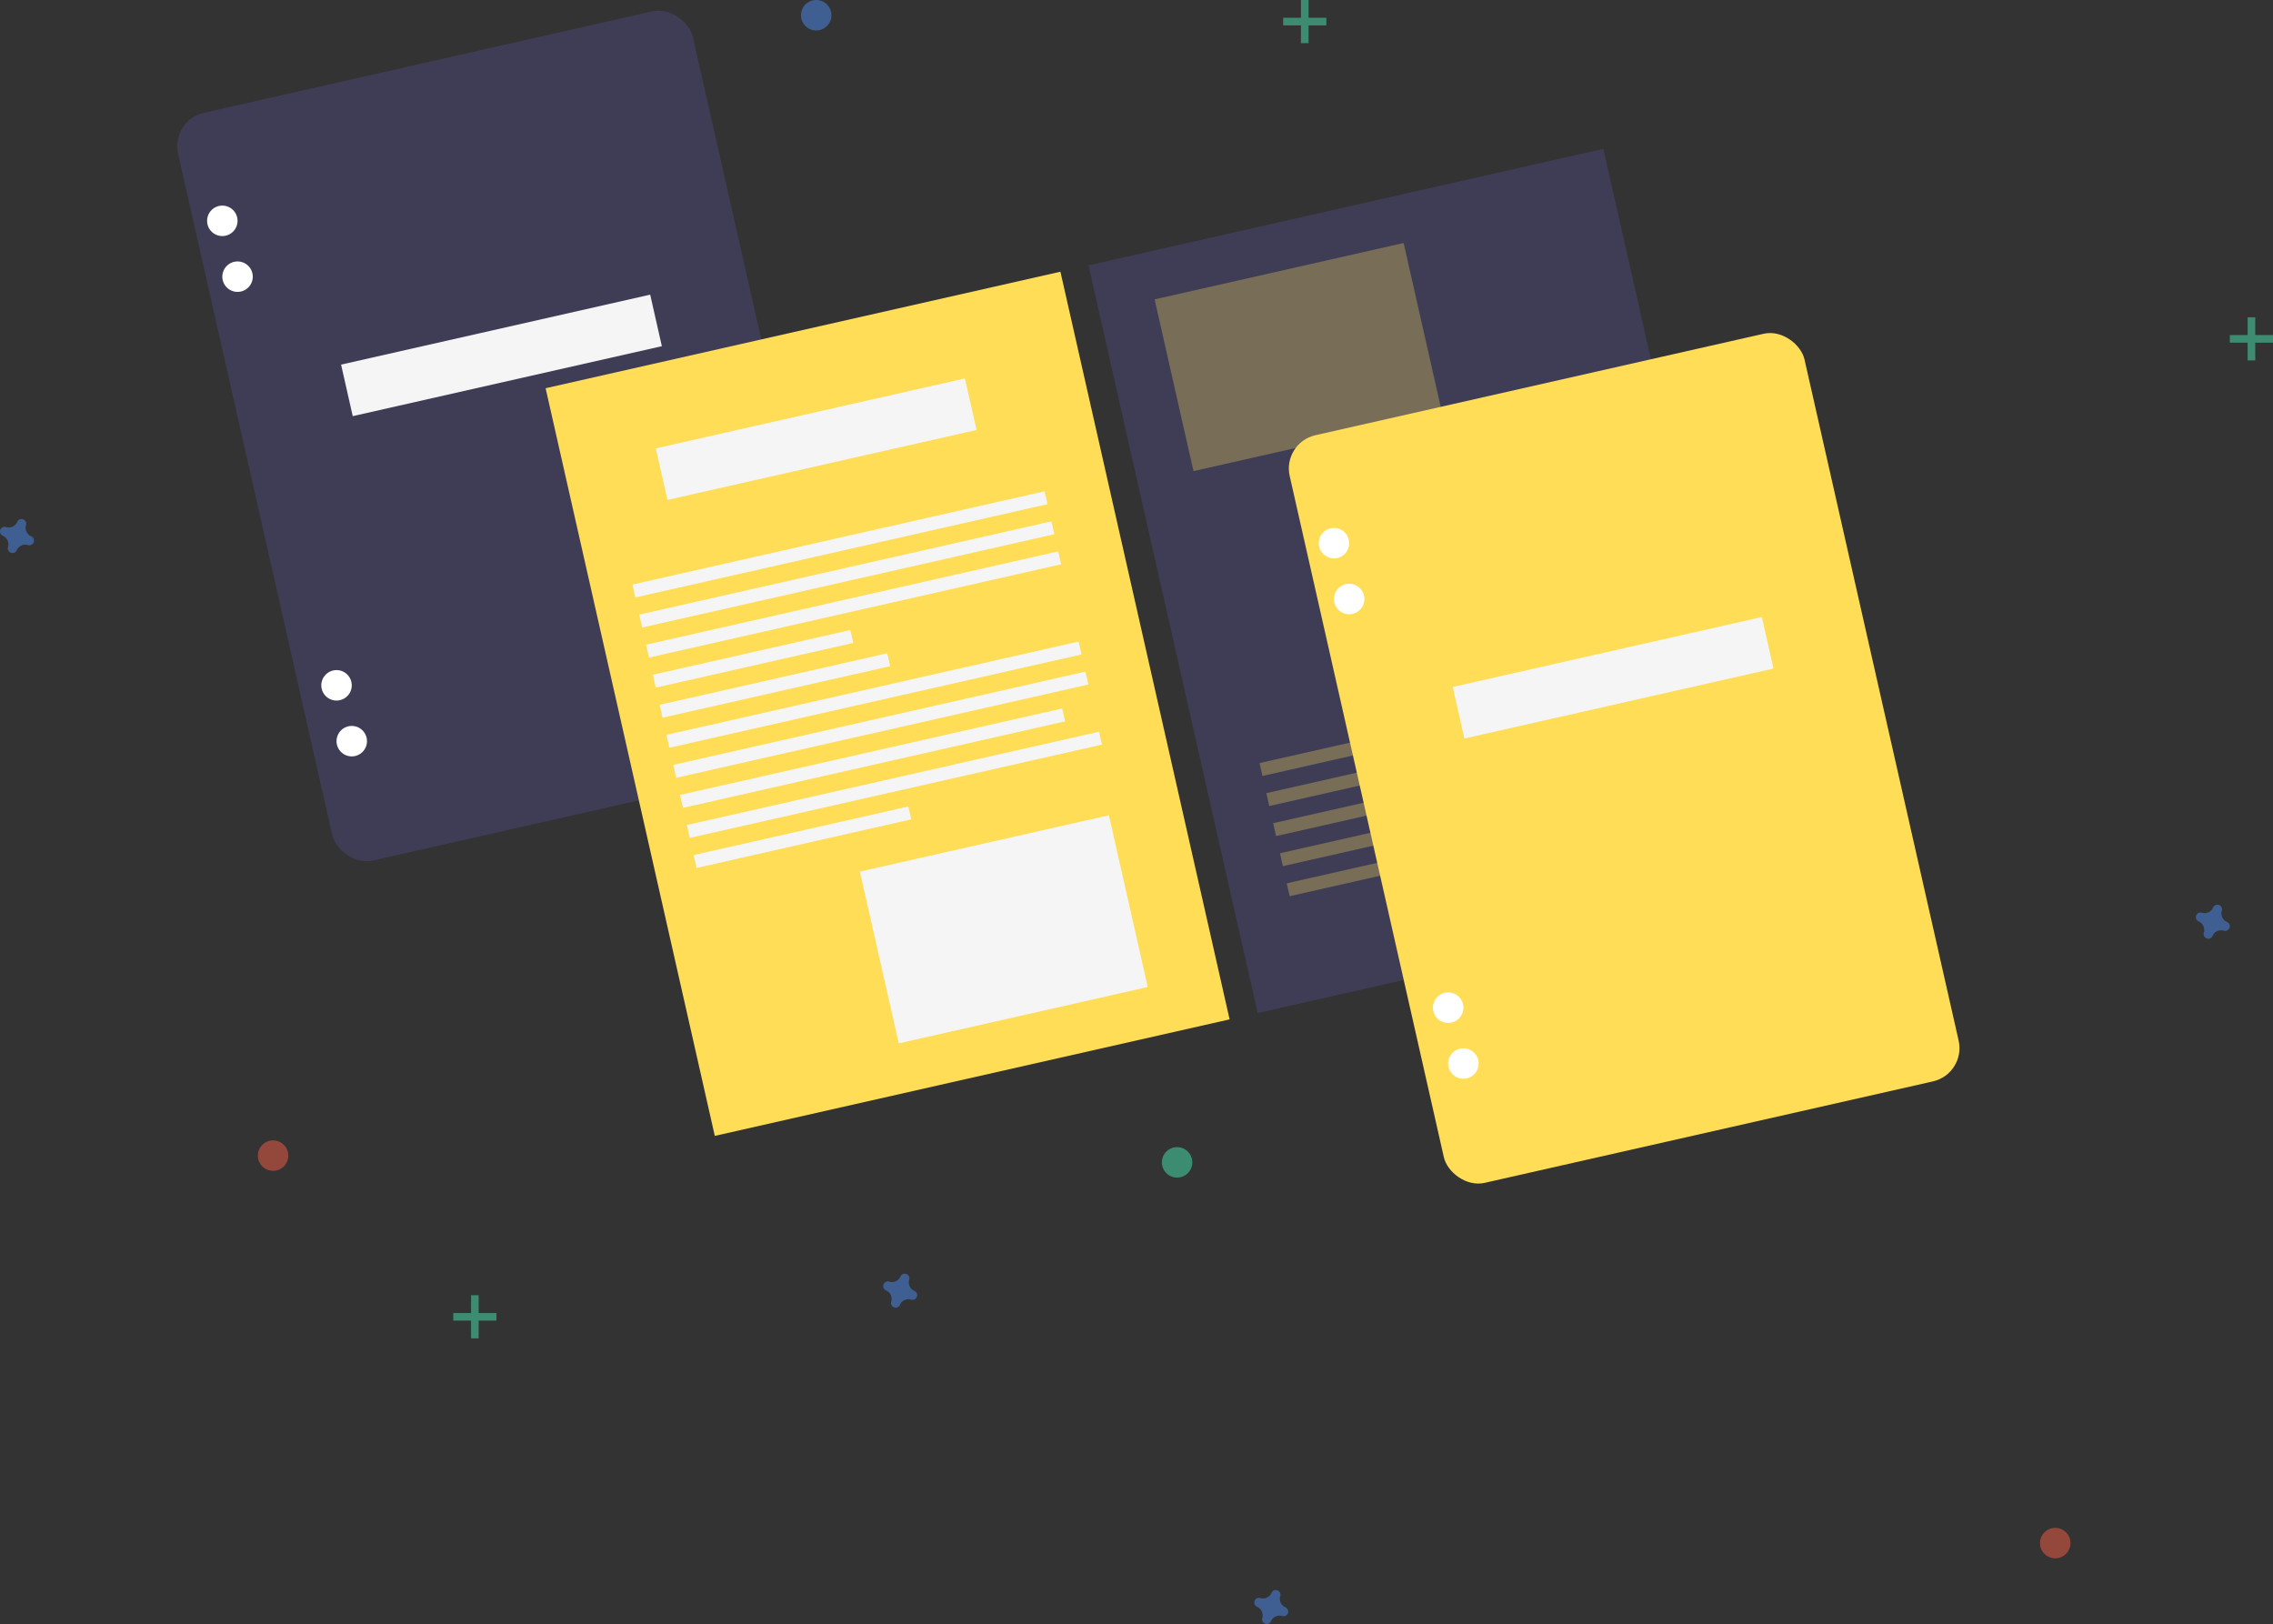 <svg xmlns="http://www.w3.org/2000/svg" id="f70d1d67-2307-47c9-95aa-2ba80c7f80c2" width="895.597" height="639.824" data-name="Layer 1" viewBox="0 0 895.597 639.824"><rect x="0" y="0" width="895.597" height="639.824" fill="#333333" stroke="none"/><title>Working</title><rect width="207.972" height="302.01" x="250.162" y="150.832" fill="#3f3d56" rx="13.435" transform="translate(-210.092 -44.47) rotate(-12.752)"/><circle cx="87.597" cy="87" r="6" fill="#fff"/><circle cx="93.597" cy="109" r="6" fill="#fff"/><circle cx="132.597" cy="270" r="6" fill="#fff"/><circle cx="138.597" cy="292" r="6" fill="#fff"/><rect width="124.876" height="20.813" x="287.349" y="259.698" fill="#f5f5f5" transform="translate(-203.195 -46.215) rotate(-12.752)"/><rect width="207.972" height="302.01" x="397.948" y="256.362" fill="#ffdd57" transform="translate(-229.741 -9.245) rotate(-12.752)"/><rect width="207.972" height="302.01" x="611.855" y="207.952" fill="#3f3d56" transform="translate(-213.779 36.777) rotate(-12.752)"/><rect width="124.876" height="20.813" x="411.349" y="292.698" fill="#f5f5f5" transform="translate(-207.42 -18.03) rotate(-12.752)"/><rect width="166.502" height="5.203" x="399.915" y="341.947" fill="#f5f5f5" transform="translate(-216.337 -14.937) rotate(-12.752)"/><rect width="166.502" height="5.203" x="402.595" y="353.788" fill="#f5f5f5" transform="translate(-218.885 -14.054) rotate(-12.752)"/><rect width="166.502" height="5.203" x="405.275" y="365.629" fill="#f5f5f5" transform="translate(-221.433 -13.17) rotate(-12.752)"/><rect width="79.782" height="5.203" x="409.025" y="387.042" fill="#f5f5f5" transform="translate(-227.136 -21.385) rotate(-12.752)"/><rect width="91.923" height="5.203" x="411.555" y="397.543" fill="#f5f5f5" transform="translate(-229.242 -19.228) rotate(-12.752)"/><rect width="166.502" height="5.203" x="413.315" y="401.153" fill="#f5f5f5" transform="translate(-229.076 -10.519) rotate(-12.752)"/><rect width="166.502" height="5.203" x="415.995" y="412.994" fill="#f5f5f5" transform="translate(-231.623 -9.636) rotate(-12.752)"/><rect width="154.361" height="5.203" x="418.824" y="426.176" fill="#f5f5f5" transform="translate(-234.613 -10.026) rotate(-12.752)"/><rect width="166.502" height="5.203" x="421.355" y="436.677" fill="#f5f5f5" transform="translate(-236.719 -7.868) rotate(-12.752)"/><rect width="86.72" height="5.203" x="425.018" y="457.324" fill="#f5f5f5" transform="translate(-242.17 -15.356) rotate(-12.752)"/><rect width="91.923" height="5.203" x="647.926" y="420.513" fill="#ffdd57" opacity=".3" transform="translate(-228.482 33.514) rotate(-12.752)"/><rect width="166.502" height="5.203" x="649.686" y="424.123" fill="#ffdd57" opacity=".3" transform="translate(-228.316 42.223) rotate(-12.752)"/><rect width="166.502" height="5.203" x="652.366" y="435.964" fill="#ffdd57" opacity=".3" transform="translate(-230.863 43.106) rotate(-12.752)"/><rect width="154.361" height="5.203" x="655.196" y="449.146" fill="#ffdd57" opacity=".3" transform="translate(-233.853 42.716) rotate(-12.752)"/><rect width="166.502" height="5.203" x="657.726" y="459.647" fill="#ffdd57" opacity=".3" transform="translate(-235.959 44.874) rotate(-12.752)"/><rect width="100.595" height="69.376" x="497.422" y="461.518" fill="#f5f5f5" transform="translate(-248.221 3.053) rotate(-12.752)"/><rect width="100.595" height="69.376" x="613.555" y="236.07" fill="#ffdd57" opacity=".3" transform="translate(-195.592 23.126) rotate(-12.752)"/><rect width="100.595" height="69.376" x="709.585" y="306.806" fill="#ffdd57" opacity=".3" transform="translate(-208.838 46.068) rotate(-12.752)"/><g opacity=".5"><rect width="3" height="17" x="185.597" y="510.286" fill="#47e6b1"/><rect width="3" height="17" x="337.799" y="640.374" fill="#47e6b1" transform="translate(835.972 179.488) rotate(90)"/></g><g opacity=".5"><rect width="3" height="17" x="512.597" fill="#47e6b1"/><rect width="3" height="17" x="664.799" y="130.088" fill="#47e6b1" transform="translate(652.685 -657.799) rotate(90)"/></g><g opacity=".5"><rect width="3" height="17" x="885.597" y="125" fill="#47e6b1"/><rect width="3" height="17" x="1037.799" y="255.088" fill="#47e6b1" transform="translate(1150.685 -905.799) rotate(90)"/></g><path fill="#4d8af0" d="M512.491,638.68a3.675,3.675,0,0,1-2.047-4.441,1.766,1.766,0,0,0,.08-.408h0a1.843,1.843,0,0,0-3.31-1.221h0a1.766,1.766,0,0,0-.204.362,3.675,3.675,0,0,1-4.441,2.047,1.766,1.766,0,0,0-.408-.08h0a1.843,1.843,0,0,0-1.221,3.31h0a1.766,1.766,0,0,0,.362.204,3.675,3.675,0,0,1,2.047,4.441,1.766,1.766,0,0,0-.08.408h0a1.843,1.843,0,0,0,3.31,1.221h0a1.766,1.766,0,0,0,.204-.362,3.675,3.675,0,0,1,4.441-2.047,1.766,1.766,0,0,0,.408.08h0a1.843,1.843,0,0,0,1.221-3.31h0A1.766,1.766,0,0,0,512.491,638.68Z" opacity=".5" transform="translate(-152.201 -130.088)"/><path fill="#4d8af0" d="M658.689,763.33a3.675,3.675,0,0,1-2.047-4.441,1.766,1.766,0,0,0,.08-.408h0a1.843,1.843,0,0,0-3.31-1.221h0a1.766,1.766,0,0,0-.204.362,3.675,3.675,0,0,1-4.441,2.047,1.766,1.766,0,0,0-.408-.08h0a1.843,1.843,0,0,0-1.221,3.31h0a1.766,1.766,0,0,0,.362.204,3.675,3.675,0,0,1,2.047,4.441,1.766,1.766,0,0,0-.08.408h0a1.843,1.843,0,0,0,3.31,1.221h0a1.766,1.766,0,0,0,.204-.362,3.675,3.675,0,0,1,4.441-2.047,1.766,1.766,0,0,0,.408.08h0a1.843,1.843,0,0,0,1.221-3.31h0A1.766,1.766,0,0,0,658.689,763.33Z" opacity=".5" transform="translate(-152.201 -130.088)"/><path fill="#4d8af0" d="M164.491,341.393a3.675,3.675,0,0,1-2.047-4.441,1.766,1.766,0,0,0,.08-.408h0a1.843,1.843,0,0,0-3.31-1.221h0a1.766,1.766,0,0,0-.204.362,3.675,3.675,0,0,1-4.441,2.047,1.766,1.766,0,0,0-.408-.08h0a1.843,1.843,0,0,0-1.221,3.31h0a1.767,1.767,0,0,0,.362.204,3.675,3.675,0,0,1,2.047,4.441,1.766,1.766,0,0,0-.08.408h0a1.843,1.843,0,0,0,3.31,1.221h0a1.766,1.766,0,0,0,.204-.362,3.675,3.675,0,0,1,4.441-2.047,1.766,1.766,0,0,0,.408.08h0a1.843,1.843,0,0,0,1.221-3.31h0A1.766,1.766,0,0,0,164.491,341.393Z" opacity=".5" transform="translate(-152.201 -130.088)"/><path fill="#4d8af0" d="M1029.689,493.33a3.675,3.675,0,0,1-2.047-4.441,1.766,1.766,0,0,0,.08-.408h0a1.843,1.843,0,0,0-3.31-1.221h0a1.766,1.766,0,0,0-.204.362,3.675,3.675,0,0,1-4.441,2.047,1.766,1.766,0,0,0-.408-.08h0a1.843,1.843,0,0,0-1.221,3.31h0a1.766,1.766,0,0,0,.362.204,3.675,3.675,0,0,1,2.047,4.441,1.766,1.766,0,0,0-.08.408h0a1.843,1.843,0,0,0,3.31,1.221h0a1.766,1.766,0,0,0,.204-.362,3.675,3.675,0,0,1,4.441-2.047,1.766,1.766,0,0,0,.408.08h0a1.843,1.843,0,0,0,1.221-3.31h0A1.766,1.766,0,0,0,1029.689,493.33Z" opacity=".5" transform="translate(-152.201 -130.088)"/><circle cx="107.597" cy="455.286" r="6" fill="#f55f44" opacity=".5"/><circle cx="321.597" cy="6" r="6" fill="#4d8af0" opacity=".5"/><circle cx="463.796" cy="457.937" r="6" fill="#47e6b1" opacity=".5"/><circle cx="809.796" cy="607.937" r="6" fill="#f55f44" opacity=".5"/><rect width="207.972" height="302.01" x="688.162" y="277.832" fill="#ffdd57" rx="13.435" transform="translate(-227.321 55.345) rotate(-12.752)"/><circle cx="525.597" cy="214" r="6" fill="#fff"/><circle cx="531.597" cy="236" r="6" fill="#fff"/><circle cx="570.597" cy="397" r="6" fill="#fff"/><circle cx="576.597" cy="419" r="6" fill="#fff"/><rect width="124.876" height="20.813" x="725.349" y="386.698" fill="#f5f5f5" transform="translate(-220.424 53.599) rotate(-12.752)"/></svg>